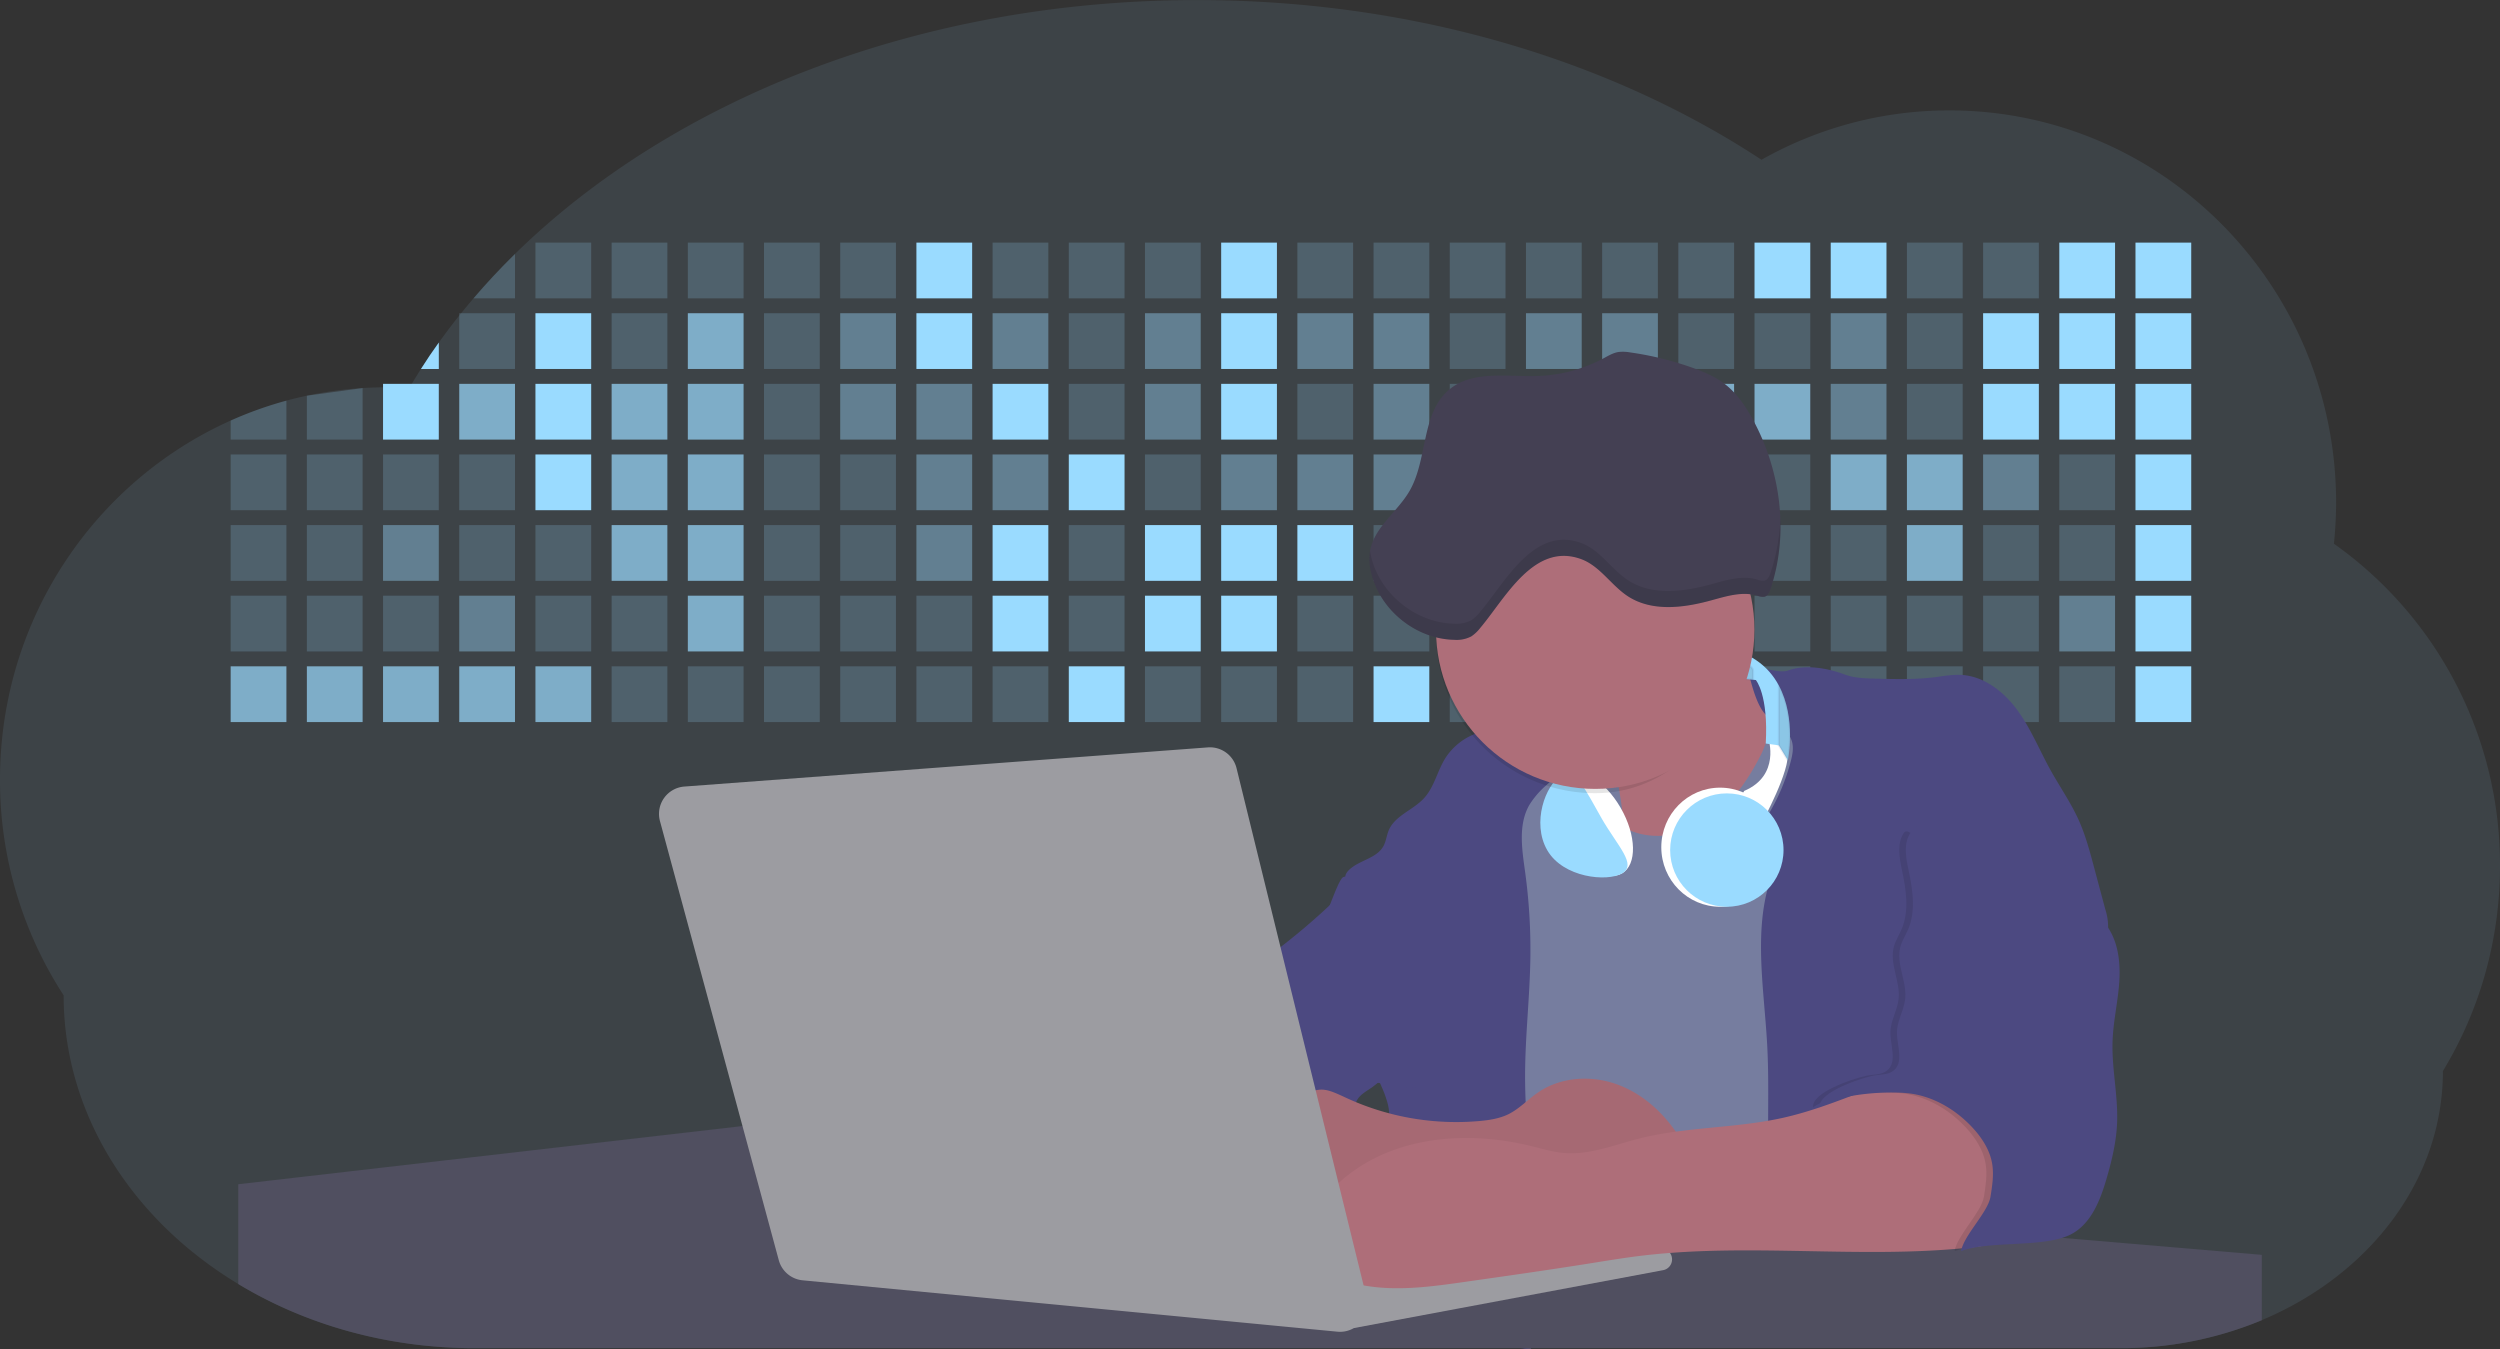 <svg id="aa7bae02-e79e-4d6b-a496-aba15f39787c" data-name="Layer 1" xmlns="http://www.w3.org/2000/svg" width="1144" height="617.32" viewBox="0 0 1144 617.32"><rect x="0" y="0" width="1144" height="617.32" fill="#333333" stroke="none"/><title>developer activity</title><path d="M1172,537.57a181.92,181.92,0,0,1-6.85,49.6,180.06,180.06,0,0,1-19.27,44.28c0,50.1-33.82,93.4-82.91,114a167.3,167.3,0,0,1-64.73,12.8H245.17c-40.25,0-77.55-10.86-108.14-29.36A185.76,185.76,0,0,1,112.2,711c-34-29.22-55.08-69.6-55.08-114.2A180.5,180.5,0,0,1,28,498.08c0-73.36,43.39-136.44,105.55-164.29a174.52,174.52,0,0,1,25.51-9.12q4.63-1.26,9.36-2.26a175.39,175.39,0,0,1,25.51-3.5q4.65-.29,9.35-.33H205c3.46,0,6.89.12,10.3.32l1.12-1.9q2.06-3.44,4.22-6.81,3.9-6.14,8.18-12.1,4.48-6.29,9.35-12.38l.83-1q2.76-3.44,5.64-6.8,9-10.49,19-20.35c72.11-70.68,185.08-116.18,312.08-116.18,98.82,0,189.15,27.55,258.34,73.07A174.18,174.18,0,0,1,920,191.86c97.74,0,177,80.37,177,179.51a184.9,184.9,0,0,1-1,18.78A180,180,0,0,1,1172,537.57Z" transform="translate(-28 -141.34)" fill="#9adbff" opacity="0.1"/><path d="M263.66,257.52v20.35h-19Q253.59,267.39,263.66,257.52Z" transform="translate(-28 -141.34)" fill="#9adbff" opacity="0.2"/><rect x="245.02" y="111.02" width="25.51" height="25.51" fill="#9adbff" opacity="0.2"/><rect x="279.88" y="111.02" width="25.51" height="25.51" fill="#9adbff" opacity="0.2"/><rect x="314.75" y="111.02" width="25.51" height="25.51" fill="#9adbff" opacity="0.2"/><rect x="349.61" y="111.02" width="25.51" height="25.51" fill="#9adbff" opacity="0.2"/><rect x="384.48" y="111.02" width="25.51" height="25.51" fill="#9adbff" opacity="0.2"/><rect x="419.35" y="111.02" width="25.51" height="25.51" fill="#9adbff"/><rect x="454.21" y="111.02" width="25.51" height="25.51" fill="#9adbff" opacity="0.2"/><rect x="489.08" y="111.02" width="25.51" height="25.51" fill="#9adbff" opacity="0.2"/><rect x="523.94" y="111.02" width="25.51" height="25.51" fill="#9adbff" opacity="0.2"/><rect x="558.81" y="111.02" width="25.51" height="25.51" fill="#9adbff"/><rect x="593.68" y="111.02" width="25.51" height="25.51" fill="#9adbff" opacity="0.2"/><rect x="628.54" y="111.02" width="25.51" height="25.51" fill="#9adbff" opacity="0.2"/><rect x="663.41" y="111.02" width="25.51" height="25.51" fill="#9adbff" opacity="0.2"/><rect x="698.28" y="111.02" width="25.51" height="25.51" fill="#9adbff" opacity="0.2"/><rect x="733.14" y="111.02" width="25.51" height="25.51" fill="#9adbff" opacity="0.2"/><rect x="768.01" y="111.02" width="25.51" height="25.51" fill="#9adbff" opacity="0.2"/><rect x="802.87" y="111.02" width="25.51" height="25.51" fill="#9adbff"/><rect x="837.74" y="111.02" width="25.51" height="25.51" fill="#9adbff"/><rect x="872.61" y="111.02" width="25.51" height="25.51" fill="#9adbff" opacity="0.2"/><rect x="907.47" y="111.02" width="25.51" height="25.51" fill="#9adbff" opacity="0.2"/><rect x="942.34" y="111.02" width="25.51" height="25.51" fill="#9adbff"/><rect x="977.2" y="111.02" width="25.51" height="25.51" fill="#9adbff"/><path d="M228.8,298.08v12.1h-8.18Q224.52,304,228.8,298.08Z" transform="translate(-28 -141.34)" fill="#9adbff"/><rect x="210.15" y="143.33" width="25.51" height="25.51" fill="#9adbff" opacity="0.2"/><rect x="245.02" y="143.33" width="25.51" height="25.51" fill="#9adbff"/><rect x="279.88" y="143.33" width="25.51" height="25.51" fill="#9adbff" opacity="0.2"/><rect x="314.75" y="143.33" width="25.51" height="25.51" fill="#9adbff" opacity="0.7"/><rect x="349.61" y="143.33" width="25.51" height="25.51" fill="#9adbff" opacity="0.2"/><rect x="384.48" y="143.33" width="25.51" height="25.51" fill="#9adbff" opacity="0.4"/><rect x="419.35" y="143.33" width="25.51" height="25.51" fill="#9adbff"/><rect x="454.21" y="143.33" width="25.51" height="25.51" fill="#9adbff" opacity="0.4"/><rect x="489.08" y="143.33" width="25.51" height="25.51" fill="#9adbff" opacity="0.2"/><rect x="523.94" y="143.33" width="25.51" height="25.51" fill="#9adbff" opacity="0.4"/><rect x="558.81" y="143.33" width="25.51" height="25.51" fill="#9adbff"/><rect x="593.68" y="143.33" width="25.51" height="25.51" fill="#9adbff" opacity="0.4"/><rect x="628.54" y="143.33" width="25.51" height="25.51" fill="#9adbff" opacity="0.4"/><rect x="663.41" y="143.33" width="25.51" height="25.51" fill="#9adbff" opacity="0.2"/><rect x="698.28" y="143.33" width="25.51" height="25.51" fill="#9adbff" opacity="0.4"/><rect x="733.14" y="143.33" width="25.51" height="25.51" fill="#9adbff" opacity="0.4"/><rect x="768.01" y="143.33" width="25.51" height="25.51" fill="#9adbff" opacity="0.2"/><rect x="802.87" y="143.33" width="25.51" height="25.51" fill="#9adbff" opacity="0.2"/><rect x="837.74" y="143.33" width="25.51" height="25.51" fill="#9adbff" opacity="0.4"/><rect x="872.61" y="143.33" width="25.51" height="25.51" fill="#9adbff" opacity="0.2"/><rect x="907.47" y="143.33" width="25.51" height="25.51" fill="#9adbff"/><rect x="942.34" y="143.33" width="25.51" height="25.51" fill="#9adbff"/><rect x="977.2" y="143.33" width="25.51" height="25.51" fill="#9adbff"/><path d="M159.06,324.67V342.5H133.55v-8.71A174.52,174.52,0,0,1,159.06,324.67Z" transform="translate(-28 -141.34)" fill="#9adbff" opacity="0.2"/><polygon points="165.93 177.57 165.93 201.16 140.42 201.16 140.42 181.07 165.93 177.57" fill="#9adbff" opacity="0.2"/><rect x="175.28" y="175.65" width="25.51" height="25.51" fill="#9adbff"/><rect x="210.15" y="175.65" width="25.51" height="25.51" fill="#9adbff" opacity="0.7"/><rect x="245.02" y="175.65" width="25.51" height="25.51" fill="#9adbff"/><rect x="279.88" y="175.65" width="25.51" height="25.51" fill="#9adbff" opacity="0.7"/><rect x="314.75" y="175.65" width="25.51" height="25.51" fill="#9adbff" opacity="0.7"/><rect x="349.61" y="175.65" width="25.51" height="25.51" fill="#9adbff" opacity="0.2"/><rect x="384.48" y="175.65" width="25.51" height="25.51" fill="#9adbff" opacity="0.4"/><rect x="419.35" y="175.65" width="25.51" height="25.51" fill="#9adbff" opacity="0.4"/><rect x="454.21" y="175.65" width="25.51" height="25.51" fill="#9adbff"/><rect x="489.08" y="175.65" width="25.51" height="25.51" fill="#9adbff" opacity="0.2"/><rect x="523.94" y="175.65" width="25.51" height="25.51" fill="#9adbff" opacity="0.4"/><rect x="558.81" y="175.65" width="25.51" height="25.51" fill="#9adbff"/><rect x="593.68" y="175.65" width="25.51" height="25.51" fill="#9adbff" opacity="0.2"/><rect x="628.54" y="175.65" width="25.51" height="25.51" fill="#9adbff" opacity="0.4"/><rect x="663.41" y="175.65" width="25.51" height="25.51" fill="#9adbff" opacity="0.2"/><rect x="698.28" y="175.65" width="25.51" height="25.51" fill="#9adbff"/><rect x="733.14" y="175.65" width="25.51" height="25.51" fill="#9adbff" opacity="0.2"/><rect x="768.01" y="175.65" width="25.51" height="25.51" fill="#9adbff" opacity="0.7"/><rect x="802.87" y="175.65" width="25.51" height="25.51" fill="#9adbff" opacity="0.7"/><rect x="837.74" y="175.65" width="25.51" height="25.51" fill="#9adbff" opacity="0.4"/><rect x="872.61" y="175.65" width="25.51" height="25.51" fill="#9adbff" opacity="0.2"/><rect x="907.47" y="175.65" width="25.51" height="25.51" fill="#9adbff"/><rect x="942.34" y="175.65" width="25.51" height="25.51" fill="#9adbff"/><rect x="977.2" y="175.65" width="25.51" height="25.51" fill="#9adbff"/><rect x="105.55" y="207.96" width="25.51" height="25.51" fill="#9adbff" opacity="0.2"/><rect x="140.42" y="207.96" width="25.51" height="25.51" fill="#9adbff" opacity="0.2"/><rect x="175.28" y="207.96" width="25.51" height="25.51" fill="#9adbff" opacity="0.2"/><rect x="210.15" y="207.96" width="25.51" height="25.51" fill="#9adbff" opacity="0.2"/><rect x="245.02" y="207.96" width="25.51" height="25.51" fill="#9adbff"/><rect x="279.88" y="207.96" width="25.51" height="25.51" fill="#9adbff" opacity="0.7"/><rect x="314.75" y="207.96" width="25.51" height="25.51" fill="#9adbff" opacity="0.7"/><rect x="349.61" y="207.96" width="25.51" height="25.51" fill="#9adbff" opacity="0.2"/><rect x="384.48" y="207.96" width="25.51" height="25.51" fill="#9adbff" opacity="0.2"/><rect x="419.35" y="207.96" width="25.51" height="25.51" fill="#9adbff" opacity="0.4"/><rect x="454.21" y="207.96" width="25.51" height="25.51" fill="#9adbff" opacity="0.4"/><rect x="489.08" y="207.96" width="25.51" height="25.51" fill="#9adbff"/><rect x="523.94" y="207.96" width="25.51" height="25.51" fill="#9adbff" opacity="0.2"/><rect x="558.81" y="207.96" width="25.51" height="25.51" fill="#9adbff" opacity="0.4"/><rect x="593.68" y="207.96" width="25.51" height="25.51" fill="#9adbff" opacity="0.4"/><rect x="628.54" y="207.96" width="25.51" height="25.51" fill="#9adbff" opacity="0.4"/><rect x="663.41" y="207.96" width="25.51" height="25.51" fill="#9adbff" opacity="0.4"/><rect x="698.28" y="207.96" width="25.51" height="25.51" fill="#9adbff" opacity="0.2"/><rect x="733.14" y="207.96" width="25.51" height="25.51" fill="#9adbff" opacity="0.2"/><rect x="768.01" y="207.96" width="25.51" height="25.51" fill="#9adbff" opacity="0.2"/><rect x="802.87" y="207.96" width="25.51" height="25.51" fill="#9adbff" opacity="0.2"/><rect x="837.74" y="207.96" width="25.51" height="25.51" fill="#9adbff" opacity="0.7"/><rect x="872.61" y="207.96" width="25.51" height="25.51" fill="#9adbff" opacity="0.7"/><rect x="907.47" y="207.96" width="25.51" height="25.51" fill="#9adbff" opacity="0.4"/><rect x="942.34" y="207.96" width="25.51" height="25.51" fill="#9adbff" opacity="0.2"/><rect x="977.2" y="207.96" width="25.51" height="25.51" fill="#9adbff"/><rect x="105.55" y="240.28" width="25.51" height="25.51" fill="#9adbff" opacity="0.2"/><rect x="140.42" y="240.28" width="25.51" height="25.51" fill="#9adbff" opacity="0.2"/><rect x="175.28" y="240.28" width="25.51" height="25.51" fill="#9adbff" opacity="0.4"/><rect x="210.15" y="240.28" width="25.51" height="25.51" fill="#9adbff" opacity="0.2"/><rect x="245.02" y="240.28" width="25.51" height="25.51" fill="#9adbff" opacity="0.2"/><rect x="279.88" y="240.28" width="25.51" height="25.51" fill="#9adbff" opacity="0.7"/><rect x="314.75" y="240.28" width="25.51" height="25.51" fill="#9adbff" opacity="0.7"/><rect x="349.61" y="240.28" width="25.51" height="25.51" fill="#9adbff" opacity="0.2"/><rect x="384.48" y="240.28" width="25.51" height="25.51" fill="#9adbff" opacity="0.2"/><rect x="419.35" y="240.28" width="25.51" height="25.51" fill="#9adbff" opacity="0.4"/><rect x="454.21" y="240.28" width="25.51" height="25.51" fill="#9adbff"/><rect x="489.08" y="240.28" width="25.51" height="25.51" fill="#9adbff" opacity="0.2"/><rect x="523.94" y="240.28" width="25.51" height="25.51" fill="#9adbff"/><rect x="558.81" y="240.28" width="25.51" height="25.51" fill="#9adbff"/><rect x="593.68" y="240.28" width="25.51" height="25.51" fill="#9adbff"/><rect x="628.54" y="240.28" width="25.51" height="25.51" fill="#9adbff" opacity="0.2"/><rect x="663.41" y="240.28" width="25.51" height="25.51" fill="#9adbff"/><rect x="698.28" y="240.28" width="25.51" height="25.51" fill="#9adbff" opacity="0.2"/><rect x="733.14" y="240.28" width="25.51" height="25.51" fill="#9adbff" opacity="0.2"/><rect x="768.01" y="240.28" width="25.51" height="25.51" fill="#9adbff" opacity="0.2"/><rect x="802.87" y="240.28" width="25.51" height="25.51" fill="#9adbff" opacity="0.2"/><rect x="837.74" y="240.28" width="25.51" height="25.51" fill="#9adbff" opacity="0.2"/><rect x="872.61" y="240.28" width="25.51" height="25.51" fill="#9adbff" opacity="0.7"/><rect x="907.47" y="240.28" width="25.51" height="25.51" fill="#9adbff" opacity="0.2"/><rect x="942.34" y="240.28" width="25.51" height="25.51" fill="#9adbff" opacity="0.2"/><rect x="977.2" y="240.28" width="25.51" height="25.51" fill="#9adbff"/><rect x="105.55" y="272.59" width="25.51" height="25.51" fill="#9adbff" opacity="0.2"/><rect x="140.42" y="272.59" width="25.51" height="25.51" fill="#9adbff" opacity="0.2"/><rect x="175.28" y="272.59" width="25.51" height="25.51" fill="#9adbff" opacity="0.2"/><rect x="210.15" y="272.59" width="25.51" height="25.51" fill="#9adbff" opacity="0.4"/><rect x="245.02" y="272.59" width="25.51" height="25.51" fill="#9adbff" opacity="0.2"/><rect x="279.88" y="272.59" width="25.51" height="25.51" fill="#9adbff" opacity="0.2"/><rect x="314.75" y="272.59" width="25.51" height="25.51" fill="#9adbff" opacity="0.7"/><rect x="349.61" y="272.59" width="25.51" height="25.51" fill="#9adbff" opacity="0.2"/><rect x="384.48" y="272.59" width="25.51" height="25.51" fill="#9adbff" opacity="0.2"/><rect x="419.35" y="272.59" width="25.51" height="25.51" fill="#9adbff" opacity="0.2"/><rect x="454.21" y="272.59" width="25.51" height="25.51" fill="#9adbff"/><rect x="489.08" y="272.59" width="25.51" height="25.51" fill="#9adbff" opacity="0.2"/><rect x="523.94" y="272.59" width="25.51" height="25.51" fill="#9adbff"/><rect x="558.81" y="272.59" width="25.51" height="25.51" fill="#9adbff"/><rect x="593.68" y="272.59" width="25.51" height="25.51" fill="#9adbff" opacity="0.2"/><rect x="628.54" y="272.59" width="25.51" height="25.51" fill="#9adbff" opacity="0.2"/><rect x="663.41" y="272.59" width="25.51" height="25.51" fill="#9adbff" opacity="0.2"/><rect x="698.28" y="272.59" width="25.51" height="25.51" fill="#9adbff" opacity="0.2"/><rect x="733.14" y="272.59" width="25.51" height="25.51" fill="#9adbff" opacity="0.2"/><rect x="768.01" y="272.59" width="25.51" height="25.51" fill="#9adbff" opacity="0.2"/><rect x="802.87" y="272.59" width="25.51" height="25.51" fill="#9adbff" opacity="0.2"/><rect x="837.74" y="272.59" width="25.51" height="25.51" fill="#9adbff" opacity="0.2"/><rect x="872.61" y="272.59" width="25.51" height="25.51" fill="#9adbff" opacity="0.2"/><rect x="907.47" y="272.59" width="25.51" height="25.51" fill="#9adbff" opacity="0.2"/><rect x="942.34" y="272.59" width="25.51" height="25.51" fill="#9adbff" opacity="0.4"/><rect x="977.2" y="272.59" width="25.51" height="25.51" fill="#9adbff"/><rect x="105.55" y="304.91" width="25.51" height="25.51" fill="#9adbff" opacity="0.7"/><rect x="140.42" y="304.91" width="25.51" height="25.51" fill="#9adbff" opacity="0.7"/><rect x="175.28" y="304.91" width="25.51" height="25.51" fill="#9adbff" opacity="0.7"/><rect x="210.15" y="304.91" width="25.51" height="25.51" fill="#9adbff" opacity="0.7"/><rect x="245.02" y="304.91" width="25.51" height="25.51" fill="#9adbff" opacity="0.7"/><rect x="279.88" y="304.91" width="25.51" height="25.51" fill="#9adbff" opacity="0.2"/><rect x="314.75" y="304.91" width="25.51" height="25.51" fill="#9adbff" opacity="0.2"/><rect x="349.61" y="304.91" width="25.51" height="25.51" fill="#9adbff" opacity="0.2"/><rect x="384.48" y="304.91" width="25.51" height="25.51" fill="#9adbff" opacity="0.2"/><rect x="419.35" y="304.91" width="25.51" height="25.51" fill="#9adbff" opacity="0.2"/><rect x="454.21" y="304.91" width="25.51" height="25.51" fill="#9adbff" opacity="0.2"/><rect x="489.08" y="304.91" width="25.51" height="25.51" fill="#9adbff"/><rect x="523.94" y="304.91" width="25.51" height="25.51" fill="#9adbff" opacity="0.2"/><rect x="558.81" y="304.91" width="25.51" height="25.51" fill="#9adbff" opacity="0.2"/><rect x="593.68" y="304.91" width="25.51" height="25.51" fill="#9adbff" opacity="0.2"/><rect x="628.54" y="304.91" width="25.51" height="25.51" fill="#9adbff"/><rect x="663.41" y="304.91" width="25.51" height="25.51" fill="#9adbff" opacity="0.2"/><rect x="698.28" y="304.91" width="25.51" height="25.51" fill="#9adbff" opacity="0.2"/><rect x="733.14" y="304.91" width="25.51" height="25.51" fill="#9adbff" opacity="0.2"/><rect x="768.01" y="304.91" width="25.51" height="25.51" fill="#9adbff" opacity="0.2"/><rect x="802.87" y="304.91" width="25.51" height="25.51" fill="#9adbff" opacity="0.2"/><rect x="837.74" y="304.91" width="25.51" height="25.51" fill="#9adbff" opacity="0.2"/><rect x="872.61" y="304.91" width="25.51" height="25.51" fill="#9adbff" opacity="0.2"/><rect x="907.47" y="304.91" width="25.51" height="25.51" fill="#9adbff" opacity="0.2"/><rect x="942.34" y="304.91" width="25.51" height="25.51" fill="#9adbff" opacity="0.2"/><rect x="977.2" y="304.91" width="25.51" height="25.51" fill="#9adbff"/><circle cx="734.52" cy="363.89" r="34.87" fill="#767d9f"/><path d="M760.71,460.87q5.22,22.78,8.86,45.9c.73,4.58,1.38,9.41-.28,13.74-1.39,3.61-4.22,6.43-6.44,9.59s-3.9,7.21-2.55,10.83,5.29,5.6,9.05,6.62c10.76,2.9,22.23.79,32.94-2.35a53.29,53.29,0,0,0,13.81-5.72c4.54-2.88,8.26-6.88,11.68-11,15.61-18.93,25.83-41.65,35.45-64.23a39.12,39.12,0,0,1-33.11-13.34c-3.94-4.63-6.83-11.08-4.61-16.74-6.51,3.57-14.24,3.81-21.25,6.25a75.49,75.49,0,0,0-12.5,6.15q-7.18,4.15-14.28,8.46C772.07,458.29,767,461.19,760.71,460.87Z" transform="translate(-28 -141.34)" fill="#ae6e79"/><path d="M833.64,487.05c-6.11,11.89-14.06,23.32-25.41,30.4s-26.63,9-38,2c-5.6-3.42-9.84-8.62-14.73-13s-11-8.13-17.57-7.56c-7.24.63-12.91,6.28-17.76,11.69-7.36,8.22-14.47,16.79-19.68,26.52-10,18.7-12.37,40.56-11.93,61.76s3.51,42.29,3.58,63.49c.1,26.08-4.32,51.95-8.79,77.64,41.1-5.06,82.25,6,123.44,10.19,26.36,2.71,52.92,2.65,79.42,2.58,4.66,0,9.62-.12,13.5-2.7a18.2,18.2,0,0,0,5.59-6.64c3.66-6.75,5.13-14.45,6.15-22.06,2.59-19.22,2.67-38.68,2.74-58.08.18-47,.35-94.17-5.62-140.8-1.47-11.47-3.35-23-7.75-33.73s-11.58-20.6-21.62-26.35c-6.45-3.7-21.4-10.14-29-6.41C841.67,460.15,837.73,479.09,833.64,487.05Z" transform="translate(-28 -141.34)" fill="#767d9f"/><path d="M836.68,619.77c-1.55-29-7.86-59.95,5.57-85.69,3.3-6.32-8.54-14.21-4.88-20.33a92.08,92.08,0,0,0,10.06-23.93c.76-2.89,1.37-5.95.65-8.85-1.33-5.29-6.56-8.44-11-11.66-4.9-3.56-7.42-14.41-9-20.28s12.57,1.2,18.26-.89c7.9-2.89,17.94-1.07,25.82,1.86,4.4,1.62,9.18,1.76,13.87,1.88,9.11.24,18.25.47,27.29-.65,4.06-.51,8.13-1.28,12.21-1.05,10.41.59,19.46,7.71,25.62,16.13s10.08,18.23,15.13,27.35c4.21,7.6,9.23,14.78,12.82,22.69,3.18,7,5.19,14.52,7.18,22l5.13,19.19a25.58,25.58,0,0,1,1.26,8.51c-.26,3.07-1.62,5.93-3,8.66A164.12,164.12,0,0,1,971,603.2c-10.79,13.23-23.89,25.16-30.3,41-2.5,6.17-3.89,12.73-5.16,19.27a707.94,707.94,0,0,0-10.9,79.15,174.2,174.2,0,0,0-36.52-12.21,177.61,177.61,0,0,0-19-3c-5.59-.58-12.8.52-18.12-1-8.9-2.53-9.88-17.58-11.23-25.46-2.16-12.55-2.59-25.32-2.67-38C837,648.53,837.45,634.14,836.68,619.77Z" transform="translate(-28 -141.34)" fill="#4c4981"/><path d="M641.23,565.54c4.21,24,8.85,48.07,18,70.62-.23.22-.46.42-.69.62-.81.69-1.65,1.34-2.53,2-2.05,1.44-4.3,2.66-6,4.54a8,8,0,0,0-1.5,2.45,5.48,5.48,0,0,0,0,4.47c-4.77,2.11-10.31,1.46-15.66,1.26-4.61-.17-9.08,0-12.78,2.53-5.14,3.54-6.69,10.34-7.52,16.52q-.46,3.38-.79,6.77-.32,3.15-.52,6.32a188.61,188.61,0,0,0-.19,21q.08,1.92.21,3.84c-16.34-.39-31.23-8.91-45.32-17.19-3.22-1.89-6.54-3.88-8.63-7A15.8,15.8,0,0,1,555,674c0-.51.09-1,.16-1.52a41.58,41.58,0,0,1,2.29-8.68,107.2,107.2,0,0,1,19.19-32.65c3.58-4.18,7.61-8.27,9.28-13.52.73-2.29,1-4.72,1.74-7,3.32-9.88,15.3-14.55,19.4-24.14,1-2.29,1.46-4.8,2.7-7a17.63,17.63,0,0,1,4.25-4.75c.73-.61,1.49-1.2,2.24-1.79q10.54-8.26,20.31-17.45,1.82-1.71,3.6-3.46A59.48,59.48,0,0,0,641.23,565.54Z" transform="translate(-28 -141.34)" fill="#4c4981"/><path d="M742,494.56c-1.44,1.52-3,2.95-4.53,4.37l-.41.37-1.62,1.5a39,39,0,0,0-7.55,8.79l-.17.28c-5.1,9.13-3.21,20.37-1.79,30.74a261.55,261.55,0,0,1,2.37,39c-.26,18-2.38,35.88-2.42,53.86,0,4.08.09,8.15.27,12.23.29,6.63.79,13.25,1.39,19.87.65,7.26,1.43,14.51,2.16,21.76.58,5.61,1.13,11.21,1.59,16.81.23,2.9.45,5.79.63,8.69.21,3.4.38,6.81.48,10.21h0c.07,2.16.11,4.31.11,6.47,0,1.23,0,2.45,0,3.67q0,3.51-.19,7-.2,4.49-.61,9c-.31,3.27-.86,6.84-3.16,9.14-.14.14-.29.27-.44.4l-3.24-.4a332.72,332.72,0,0,0-67.3-1.2c.49-3.38.94-6.75,1.38-10.14.2-1.6.4-3.21.59-4.82q.33-2.76.63-5.52c.23-2,.44-4,.64-6q.78-7.73,1.37-15.47.87-11.29,1.32-22.62.22-5.41.34-10.83.17-6.72.16-13.45,0-6.54-.11-13.1c0-1.44-.06-2.88-.18-4.31a27.35,27.35,0,0,0-.53-3.83,49.87,49.87,0,0,0-3-8.48c-.22-.52-.43-1-.64-1.55-.12-.27-.23-.55-.34-.82,5.76-5.13,9.86-12,13.8-18.76,6.39-10.89,12.93-22.26,14-34.84s-5.18-26.71-17.2-30.55c-3.27-1-6.73-1.28-10.1-1.87-3.18-.56-9.81-1.83-13.49-4.11q-3,3.08-6,6.05a22.15,22.15,0,0,1,2.17-8.71l1.42.07a2.71,2.71,0,0,1-.16-1c0-1.07.74-2.28,2.32-3.62,4.71-4,12.12-4.89,15.09-10.3,1.24-2.25,1.45-4.93,2.45-7.29,2.87-6.73,11.11-9.21,16.07-14.59s6.2-13,10.21-19a28.62,28.62,0,0,1,12-10c.4-.19.81-.38,1.22-.55,8.3-3.55,18.16-4.36,26.76-4.34,3.34,0,12,.1,16.24,1.79a5.32,5.32,0,0,1,1.85,1.13C752.37,480.61,745.34,491,742,494.56Z" transform="translate(-28 -141.34)" fill="#4c4981"/><path d="M642.72,542.69a60.88,60.88,0,0,1,46.74,4.87c7.2,4,13.66,9.58,17.62,16.78,5.95,10.8,5.69,23.82,5.27,36.15-.21,6.17-.48,12.56-3.2,18.1C706,625,700.06,629.4,694,633a42.24,42.24,0,0,1-12.32,5.33c-6.72,1.46-13.7.22-20.47-1-7.36-1.36-15.26-3-20.37-8.48-3-3.18-4.64-7.31-6.26-11.35q-3.49-8.75-7-17.48c-4.05-10.11-5.42-18.52-.07-28.37,2.43-4.49,5.4-8.69,7.8-13.21C636.51,556.14,640.81,543.28,642.72,542.69Z" transform="translate(-28 -141.34)" fill="#4c4981"/><path d="M1063,715.56v29.9a167.3,167.3,0,0,1-64.73,12.8H728.58c-.14.14-.29.27-.44.4l-3.24-.4H245.17c-40.25,0-77.55-10.86-108.14-29.36V683.25l230.72-26.63.18,0L502.29,668l34.77,3,18.06,1.53,37.38,3.17,19.23,1.63,28,2.38,3.94.33,20.18,1.71L691.23,684l38.5,3.26,64.18,5.45,45.15,3.83,74.14,6.29,14.1,1.19,1.52.13,1.32.11,18.62,1.58,20.44,1.74,2.37.2Z" transform="translate(-28 -141.34)" fill="#504f60"/><polygon points="764 573.12 474.86 523.77 463.65 580.46 596.19 596.33 637 601.44 749.26 579.33 764 573.12" fill="#9c9ca1"/><path d="M642.33,739.94l144.86-27.23a5,5,0,0,1,5.94,4.93h0a5,5,0,0,1-4.09,4.93L647.57,749.06Z" transform="translate(-28 -141.34)" fill="#9c9ca1"/><path d="M705.17,654.31c4.51-.42,9.08-1.13,13.14-3.13,5-2.49,8.89-6.78,13.52-9.94,10.18-7,23.8-7.94,35.47-3.92s21.41,12.63,28.23,22.91c4.53,6.85,7.93,15.59,4.73,23.15a30.51,30.51,0,0,1-4.12,6.44l-8.34,10.9a29,29,0,0,1-5.66,6.09c-3.12,2.27-7,3.2-10.82,3.76-10.15,1.48-20.48.64-30.71,1.32-17.57,1.17-34.73,6.83-52.34,6.64-10.12-.11-20.11-2.15-30-4.19l-43.77-9c-7.62-1.56-16.23-3.84-19.82-10.75-1.61-3.11-1.91-6.71-2.1-10.21-.52-9.64,0-20.36,6.68-27.31,6.28-6.52,16.21-8.58,23.71-13.4,9.18-5.91,12.21-4,21.89.44A120,120,0,0,0,705.17,654.31Z" transform="translate(-28 -141.34)" fill="#ae6e79"/><path d="M705.17,654.31c4.51-.42,9.08-1.13,13.14-3.13,5-2.49,8.89-6.78,13.52-9.94,10.18-7,23.8-7.94,35.47-3.92s21.41,12.63,28.23,22.91c4.53,6.85,7.93,15.59,4.73,23.15a30.51,30.51,0,0,1-4.12,6.44l-8.34,10.9a29,29,0,0,1-5.66,6.09c-3.12,2.27-7,3.2-10.82,3.76-10.15,1.48-20.48.64-30.71,1.32-17.57,1.17-34.73,6.83-52.34,6.64-10.12-.11-20.11-2.15-30-4.19l-43.77-9c-7.62-1.56-16.23-3.84-19.82-10.75-1.61-3.11-1.91-6.71-2.1-10.21-.52-9.64,0-20.36,6.68-27.31,6.28-6.52,16.21-8.58,23.71-13.4,9.18-5.91,12.21-4,21.89.44A120,120,0,0,0,705.17,654.31Z" transform="translate(-28 -141.34)" opacity="0.05"/><path d="M880.94,640.6c-12.28,4.75-24.63,9.52-37.49,12.35-21.56,4.75-44.12,4-65.51,9.43-11.3,2.88-22.53,7.52-34.14,6.58-5.19-.42-10.2-2-15.25-3.2-28.37-7-60.62-4.73-83.66,13.27-7.88,6.15-14.33,13.82-20.18,22a14.7,14.7,0,0,0,5.91,21.88A86.62,86.62,0,0,0,659,730.48c13.13,1.16,26.32-.7,39.38-2.56,19.38-2.75,38.77-5.51,58.1-8.6,6.94-1.11,13.88-2.26,20.86-3.14,50.23-6.35,101.37,1.37,151.73-3.93,5.09-.54,10.27-1.24,14.9-3.41,11.72-5.5,17.52-20,15.1-32.74s-11.76-23.33-23-29.83c-9.42-5.47-19.58-7.68-30.07-10C896.26,634,890.32,637,880.94,640.6Z" transform="translate(-28 -141.34)" fill="#ae6e79"/><path d="M988.67,564.44c5.54,7.26,6.72,17,6.12,26.09s-2.76,18.08-3.08,27.21c-.44,12.52,2.58,25,2.07,37.48-.36,8.73-2.43,17.29-4.88,25.67-2.89,9.89-7.07,20.52-16.2,25.27-12.12,6.31-37.54,2.76-50.29,7.7,1.16-7.23,12.28-17.7,13.44-24.93.8-5,1.61-10.14.75-15.15-1.1-6.39-4.85-12.06-9.3-16.78-7.08-7.51-16.32-13.16-26.47-15s-35-.33-43.12,6.08c-1-6.62,17.6-13,24.14-14.43,3.26-.73,7-.32,9.61-2.39,5-3.92,1.37-11.73,1.61-18,.19-5,3.11-9.58,3.7-14.58,1-8-4.22-16.15-2.17-24,.76-2.9,2.45-5.45,3.62-8.21,3.56-8.45,2-18.09.1-27.07-1.18-5.64-2.33-12,.81-16.81,2.91-4.49,11.17,11.5,16.46,10.76,17.47-2.45,33.28-15.4,47.39-4.8,7.19,5.4,8.13,11,11,18.71C976.77,554.6,984,558.36,988.67,564.44Z" transform="translate(-28 -141.34)" opacity="0.1"/><path d="M991.67,564.44c5.54,7.26,6.72,17,6.12,26.09s-2.76,18.08-3.08,27.21c-.44,12.52,2.58,25,2.07,37.48-.36,8.73-2.43,17.29-4.88,25.67-2.89,9.89-7.07,20.52-16.2,25.27-12.12,6.31-37.54,2.76-50.29,7.7,1.16-7.23,12.28-17.7,13.44-24.93.8-5,1.61-10.14.75-15.15-1.1-6.39-4.85-12.06-9.3-16.78-7.08-7.51-16.32-13.16-26.47-15s-35-.33-43.12,6.08c-1-6.62,17.6-13,24.14-14.43,3.26-.73,7-.32,9.61-2.39,5-3.92,1.37-11.73,1.61-18,.19-5,3.11-9.58,3.7-14.58,1-8-4.22-16.15-2.17-24,.76-2.9,2.45-5.45,3.62-8.21,3.56-8.45,2-18.09.1-27.07-1.18-5.64-2.33-12,.81-16.81,2.91-4.49,8.6-6.19,13.89-6.94a68.42,68.42,0,0,1,50,12.9c7.19,5.4,8.13,11,11,18.71C979.77,554.6,987,558.36,991.67,564.44Z" transform="translate(-28 -141.34)" fill="#4c4981"/><path d="M330,517.06,384.37,718a12.55,12.55,0,0,0,10.91,9.21L640,750.72a12.54,12.54,0,0,0,13.38-15.48L593.84,492.86a12.54,12.54,0,0,0-13.12-9.51L341.13,501.27A12.54,12.54,0,0,0,330,517.06Z" transform="translate(-28 -141.34)" fill="#9c9ca1"/><ellipse cx="787.11" cy="387.68" rx="26.9" ry="27.25" fill="#fff"/><path d="M837.2,479.31s5.67,16.86-11.06,23.95L824,507l10.48,10.34S847.4,493.77,846,485.4C846,485.4,844,476.9,837.2,479.31Z" transform="translate(-28 -141.34)" fill="#fff"/><circle cx="790.2" cy="388.99" r="25.94" fill="#9adbff"/><path d="M846.13,489.23l-4.12-6.8-6-.85c1.28-22.39-4.53-29.06-4.53-29.06l-1.35-.13-5.88-.57-11.06-11.48v-3.26c15.54,1.85,24.13,9.23,28.77,17.88C850.16,470.14,846.13,489.23,846.13,489.23Z" transform="translate(-28 -141.34)" fill="#9adbff"/><path d="M830.18,448.27v4.12l-5.88-.57-11.06-11.48S830.35,444.17,830.18,448.27Z" transform="translate(-28 -141.34)" stroke="#4c4981" stroke-miterlimit="10" opacity="0.1"/><path d="M846.13,489.23l-4.12-6.8V455C850.16,470.14,846.13,489.23,846.13,489.23Z" transform="translate(-28 -141.34)" stroke="#4c4981" stroke-miterlimit="10" opacity="0.1"/><ellipse cx="757.11" cy="518.2" rx="14.43" ry="26.32" transform="translate(-185.67 306.64) rotate(-30)" fill="#fff"/><path d="M761,516c7.27,12.59,16.19,21,9.29,25s-27,2-34.27-10.6-.67-30,6.23-34S753.72,503.38,761,516Z" transform="translate(-28 -141.34)" fill="#9adbff"/><path d="M825.73,425.3c0,40.23-27.53,79-67.76,79a72.85,72.85,0,0,1,0-145.7C798.2,358.64,825.73,385.06,825.73,425.3Z" transform="translate(-28 -141.34)" opacity="0.1"/><circle cx="729.97" cy="288.15" r="72.85" fill="#ae6e79"/><path d="M751.57,397.21c8.67,3.19,13.8,12.15,21.58,17.14,11,7,25.32,5.19,37.88,1.73,7-1.91,14.32-4.24,21.21-2.12a6,6,0,0,0,3.23.46c1.5-.43,2.24-2.09,2.73-3.57,8.52-25.4,4.69-54.17-8.17-77.67-3.32-6.06-7.3-11.92-12.78-16.13-4.32-3.31-9.4-5.48-14.52-7.33a145,145,0,0,0-28.88-7.13,17.94,17.94,0,0,0-5.27-.17c-2.41.39-4.57,1.69-6.72,2.85A68.78,68.78,0,0,1,732,313.38c-14,.53-30-2.77-40.79,6.21-13,10.77-9.76,31.78-18.19,46.4-5.58,9.67-16.34,16.69-18.11,27.7a25.57,25.57,0,0,0,.63,10.07c4.12,16.94,20.52,30.06,38,30.37a14.42,14.42,0,0,0,7.76-1.59,17.55,17.55,0,0,0,4.09-3.89C716.84,415.09,729.94,389.25,751.57,397.21Z" transform="translate(-28 -141.34)" fill="#444053"/><path d="M838.2,403.48c-.49,1.48-1.23,3.14-2.73,3.57a6,6,0,0,1-3.23-.46c-6.89-2.12-14.25.21-21.2,2.12-12.57,3.46-26.92,5.31-37.88-1.73-7.79-5-12.91-14-21.59-17.14-21.63-8-34.73,17.88-46.21,31.44a17.55,17.55,0,0,1-4.09,3.89,14.42,14.42,0,0,1-7.76,1.59c-17.42-.31-33.83-13.43-38-30.37-.23-1-.43-2-.58-3,0,.09,0,.17-.05.26a25.57,25.57,0,0,0,.63,10.07c4.12,16.94,20.53,30.06,38,30.37a14.42,14.42,0,0,0,7.76-1.59,17.55,17.55,0,0,0,4.09-3.89c11.48-13.56,24.58-39.4,46.21-31.44,8.68,3.19,13.8,12.15,21.59,17.14,11,7,25.31,5.19,37.88,1.73,7-1.91,14.31-4.24,21.2-2.12a6,6,0,0,0,3.23.46c1.5-.43,2.24-2.09,2.73-3.57a90.29,90.29,0,0,0,4.48-32.26A88.8,88.8,0,0,1,838.2,403.48Z" transform="translate(-28 -141.34)" opacity="0.1"/></svg>